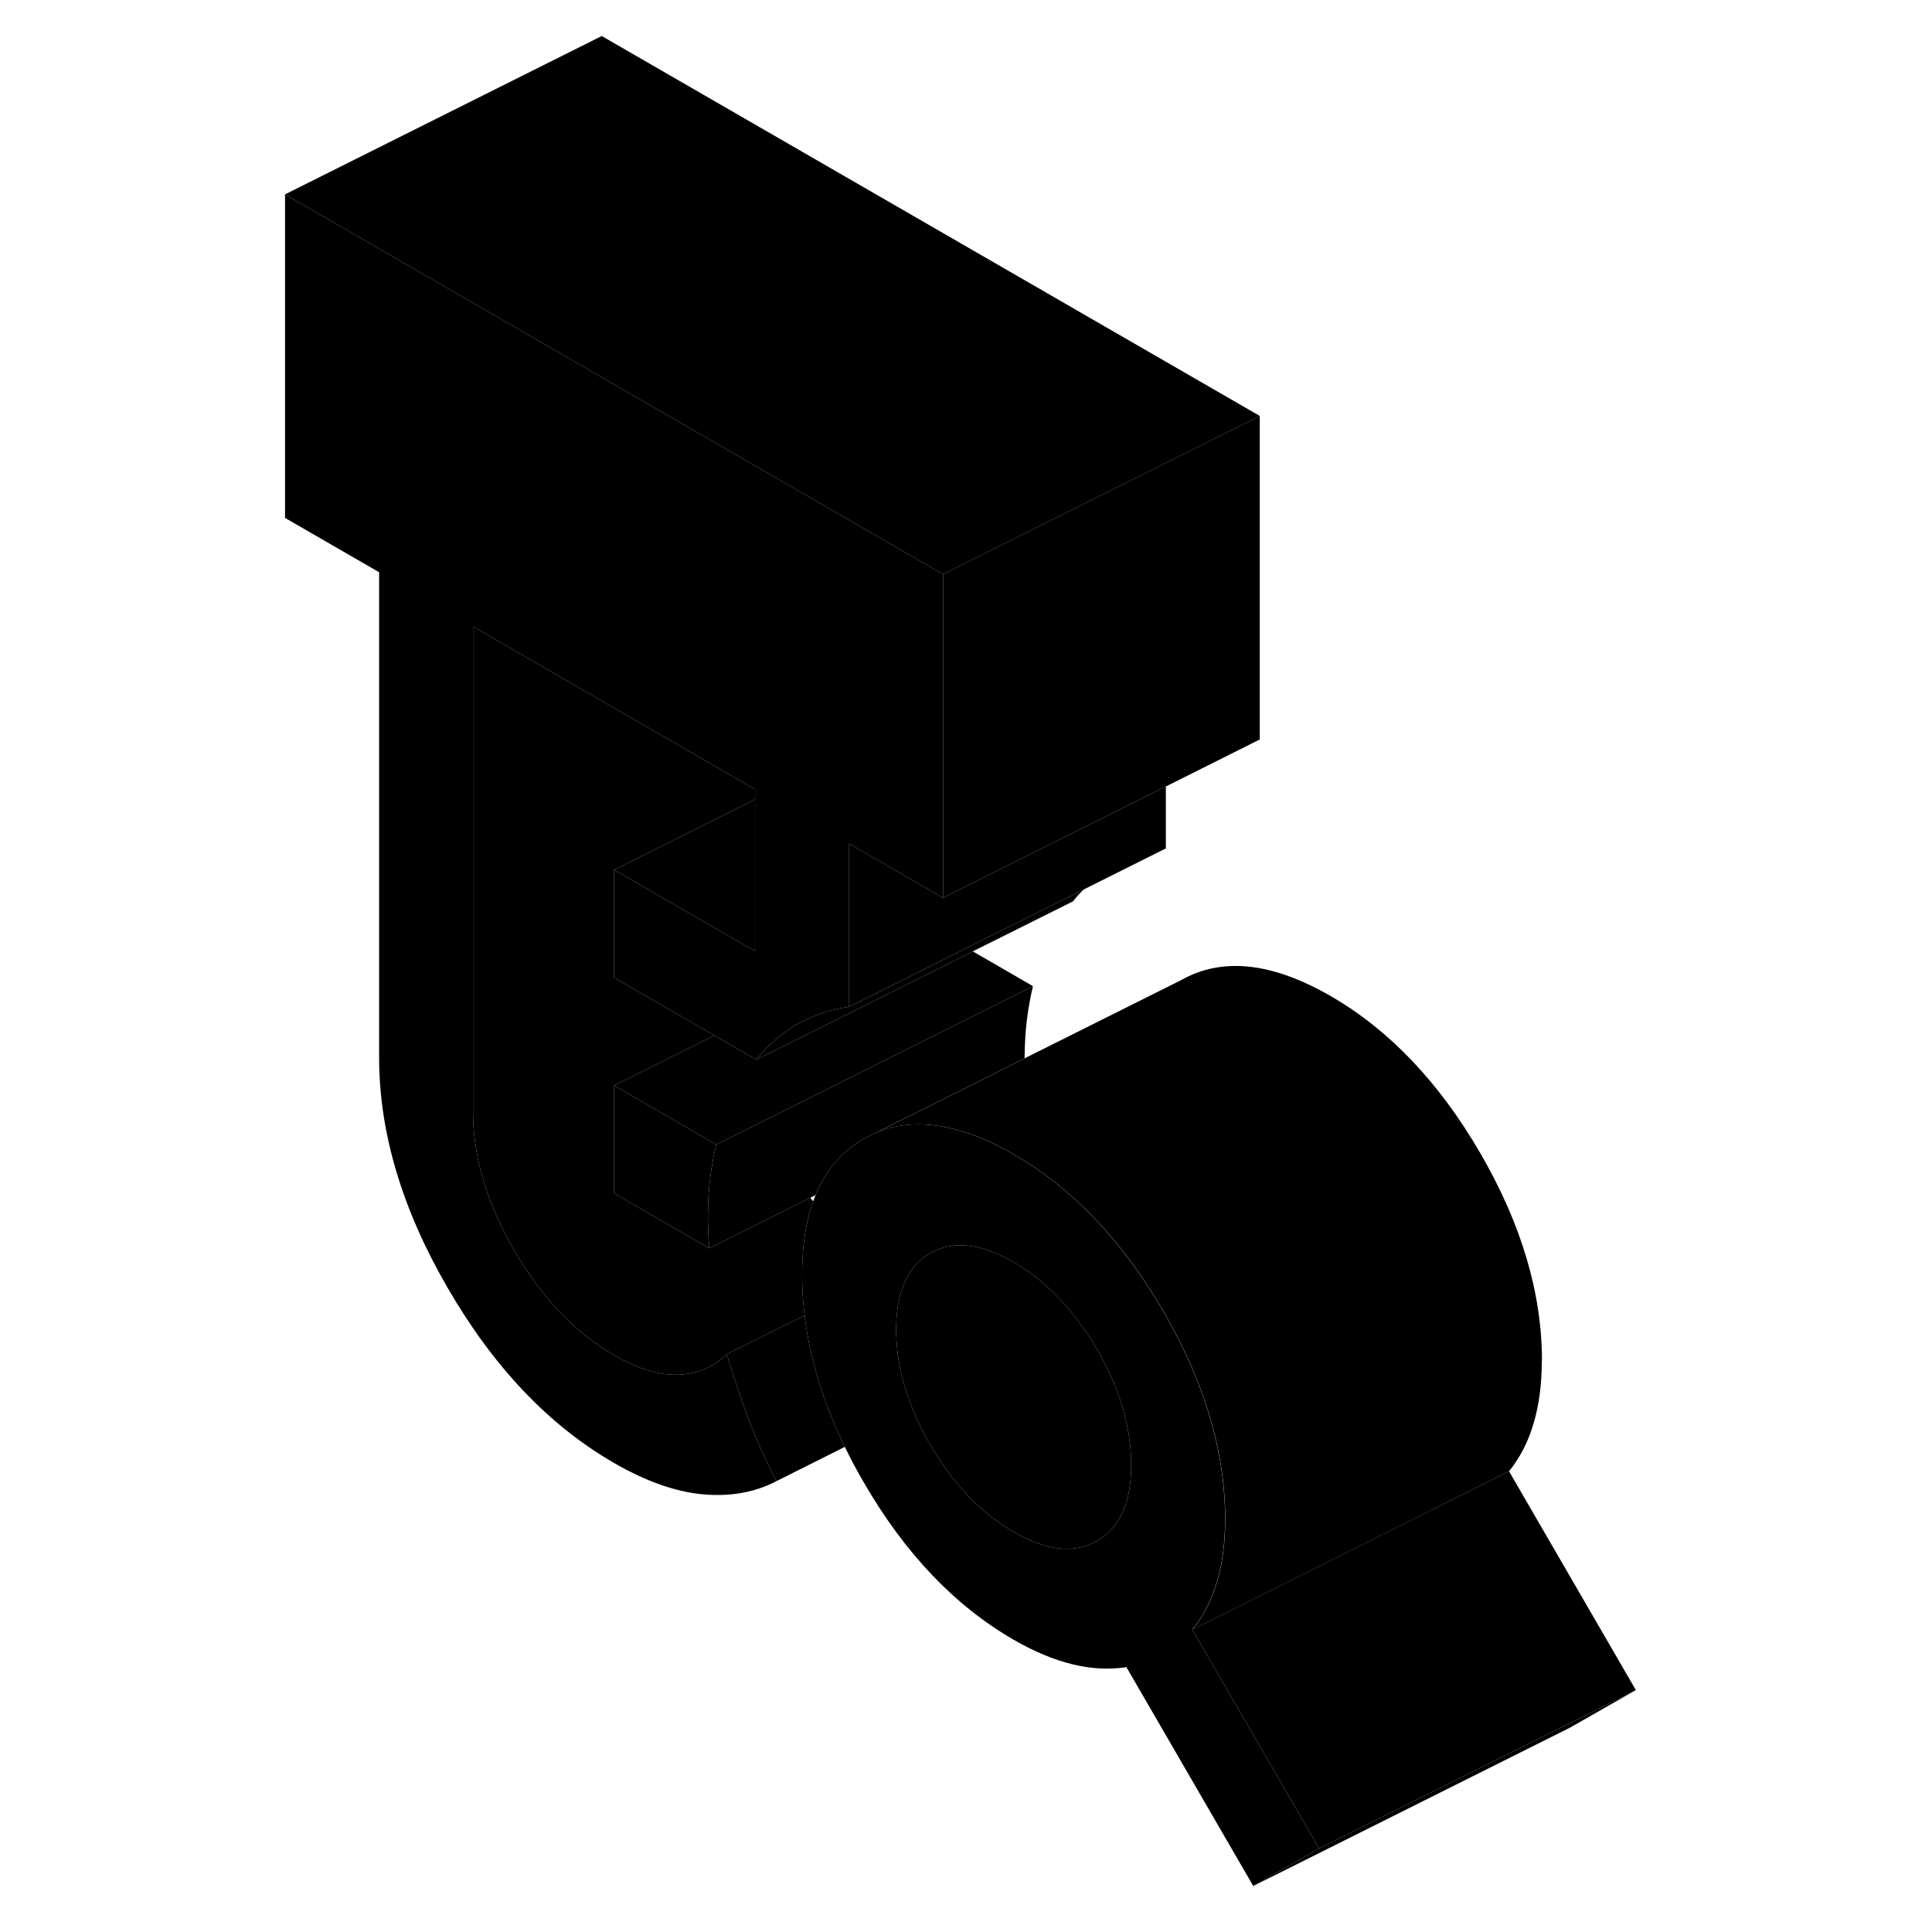 <svg width="48" height="48" viewBox="0 0 90 122" class="pr-icon-iso-duotone-secondary"
     xmlns="http://www.w3.org/2000/svg" stroke-width="1px" stroke-linecap="round" stroke-linejoin="round">
    <path d="M28.79 78.825L22.78 75.355V68.545L29.23 72.275C28.99 73.265 28.83 74.305 28.75 75.395C28.68 76.495 28.69 77.635 28.79 78.825Z" class="pr-icon-iso-duotone-primary-stroke" stroke-linejoin="round"/>
    <path d="M59.29 102.905C59.98 102.055 60.5 101.055 60.84 99.885C61.19 98.725 61.36 97.405 61.36 95.935C61.36 91.675 60.07 87.305 57.47 82.825C54.87 78.345 51.72 75.035 48.01 72.895C46.58 72.065 45.23 71.515 43.97 71.235C42.28 70.845 40.75 70.935 39.36 71.505L38.55 71.905C38.55 71.905 38.53 71.915 38.52 71.925C37.15 72.715 36.14 73.895 35.5 75.465C35.45 75.605 35.4 75.725 35.35 75.855C34.88 77.155 34.65 78.705 34.65 80.505C34.65 81.355 34.7 82.205 34.81 83.065C35.13 85.785 35.98 88.555 37.35 91.365C37.71 92.115 38.11 92.865 38.55 93.615C41.14 98.095 44.3 101.405 48.01 103.545C49.29 104.285 50.53 104.805 51.72 105.095C52.9 105.385 54.04 105.445 55.13 105.275L63.14 119.095L67.3 116.725L59.29 102.905ZM53.28 97.305C51.84 98.125 50.08 97.935 48.01 96.735C45.93 95.535 44.17 93.695 42.74 91.225C42.34 90.545 42 89.865 41.72 89.185C40.96 87.405 40.59 85.655 40.59 83.935C40.59 82.895 40.73 81.995 41.02 81.255C41.35 80.305 41.93 79.595 42.74 79.135C44.17 78.315 45.93 78.505 48.01 79.705C49.67 80.665 51.13 82.045 52.38 83.825C52.38 83.835 52.4 83.835 52.4 83.845C52.71 84.275 53 84.735 53.28 85.215C54.71 87.695 55.43 90.115 55.43 92.505C55.43 94.895 54.71 96.485 53.28 97.305Z" class="pr-icon-iso-duotone-primary-stroke" stroke-linejoin="round"/>
    <path d="M35.17 75.635L35.5 75.475" class="pr-icon-iso-duotone-primary-stroke" stroke-linejoin="round"/>
    <path d="M52.43 56.175C52.19 56.395 51.97 56.645 51.76 56.915L45.43 60.075L42.78 61.405L34.81 65.395L31.76 66.915C32.5 65.985 33.36 65.235 34.35 64.665C34.41 64.635 34.47 64.595 34.53 64.575C35.47 64.065 36.5 63.735 37.62 63.575L42.78 60.995L45.05 59.855L51.38 56.695L52.43 56.175Z" class="pr-icon-iso-duotone-primary-stroke" stroke-linejoin="round"/>
    <path d="M49.23 62.275C48.99 63.265 48.83 64.305 48.75 65.395C48.72 65.865 48.7 66.335 48.7 66.825L46.9 67.735L39.36 71.505L38.55 71.905C38.55 71.905 38.53 71.915 38.52 71.925C37.15 72.715 36.14 73.895 35.5 75.465L35.17 75.635L28.79 78.825C28.69 77.635 28.68 76.495 28.75 75.395C28.83 74.305 28.99 73.265 29.23 72.275L32.02 70.885L36.34 68.725L42.91 65.435L49.23 62.275Z" class="pr-icon-iso-duotone-primary-stroke" stroke-linejoin="round"/>
    <path d="M87.3 106.725L83.141 109.095L63.141 119.095L67.3 116.725L83.011 108.875L87.3 106.725Z" class="pr-icon-iso-duotone-primary-stroke" stroke-linejoin="round"/>
    <path d="M87.3 106.725L83.01 108.875L67.3 116.725L59.29 102.905L74.4 95.345H74.41L79.29 92.905L87.3 106.725Z" class="pr-icon-iso-duotone-primary-stroke" stroke-linejoin="round"/>
    <path d="M55.43 92.505C55.43 94.885 54.71 96.485 53.28 97.305C51.84 98.125 50.08 97.935 48.01 96.735C45.93 95.535 44.17 93.695 42.74 91.225C42.34 90.545 42 89.865 41.72 89.185C40.96 87.405 40.59 85.655 40.59 83.935C40.59 82.895 40.73 81.995 41.02 81.255C41.35 80.305 41.93 79.595 42.74 79.135C44.17 78.315 45.93 78.505 48.01 79.705C49.67 80.665 51.13 82.045 52.38 83.825C52.38 83.835 52.4 83.835 52.4 83.845C52.71 84.275 53 84.735 53.28 85.215C54.71 87.695 55.43 90.115 55.43 92.505Z" class="pr-icon-iso-duotone-primary-stroke" stroke-linejoin="round"/>
    <path d="M49.23 62.275L42.91 65.435L36.34 68.725L32.02 70.885L29.23 72.275L22.78 68.545L29.1 65.385L29.59 65.665L31.76 66.915L34.81 65.395L42.78 61.405L45.43 60.075L49.23 62.275Z" class="pr-icon-iso-duotone-primary-stroke" stroke-linejoin="round"/>
    <path d="M57.62 49.665V53.575L52.44 56.165L52.43 56.175L51.38 56.695L45.05 59.855L42.78 60.995L37.62 63.575V53.275L43.55 56.695L47.74 54.595L57.62 49.665Z" class="pr-icon-iso-duotone-primary-stroke" stroke-linejoin="round"/>
    <path d="M31.68 50.475V60.065L27.97 57.925L22.78 54.925L27.94 52.345L31.68 50.475Z" class="pr-icon-iso-duotone-primary-stroke" stroke-linejoin="round"/>
    <path d="M63.55 26.265V46.695L57.62 49.665L47.74 54.595L43.55 56.695V36.265L44.58 35.745L63.55 26.265Z" class="pr-icon-iso-duotone-primary-stroke" stroke-linejoin="round"/>
    <path d="M63.55 26.265L44.58 35.745L43.55 36.265L33.87 30.675L27.94 27.255L2 12.275L22 2.275L63.55 26.265Z" class="pr-icon-iso-duotone-primary-stroke" stroke-linejoin="round"/>
    <path d="M43.55 36.265V56.695L37.62 53.275V63.575C36.5 63.735 35.47 64.065 34.53 64.575C34.47 64.595 34.41 64.635 34.35 64.665C33.36 65.235 32.5 65.985 31.76 66.915L29.59 65.665L29.1 65.385L22.78 61.735V54.925L27.97 57.925L31.68 60.065V49.845L27.94 47.685L13.87 39.565V70.215C13.87 73.055 14.74 75.965 16.47 78.955C18.2 81.935 20.3 84.145 22.78 85.575C24.26 86.435 25.61 86.845 26.82 86.805C28.03 86.765 29.06 86.335 29.9 85.515C30.3 86.875 30.74 88.215 31.24 89.525C31.73 90.825 32.33 92.165 33.02 93.535C31.68 94.235 30.15 94.515 28.42 94.365C26.69 94.215 24.81 93.555 22.78 92.385C18.67 90.015 15.17 86.335 12.28 81.345C9.38 76.355 7.94 71.495 7.94 66.785V36.135L2 32.705V12.275L27.94 27.255L33.87 30.675L43.55 36.265Z" class="pr-icon-iso-duotone-primary-stroke" stroke-linejoin="round"/>
    <path d="M35.5 75.475L35.17 75.635" class="pr-icon-iso-duotone-primary-stroke" stroke-linejoin="round"/>
    <path d="M34.65 80.505C34.65 81.355 34.7 82.205 34.81 83.065L29.9 85.515C29.06 86.335 28.03 86.765 26.82 86.805C25.61 86.845 24.26 86.435 22.78 85.575C20.3 84.145 18.2 81.935 16.47 78.955C14.74 75.965 13.87 73.055 13.87 70.215V39.565L27.94 47.685L31.68 49.845V50.475L27.94 52.345L22.78 54.925V61.735L29.1 65.385L22.78 68.545V75.355L28.79 78.825L35.17 75.635C35.23 75.715 35.28 75.785 35.35 75.855C34.88 77.155 34.65 78.705 34.65 80.505Z" class="pr-icon-iso-duotone-primary-stroke" stroke-linejoin="round"/>
    <path d="M37.35 91.365L33.02 93.535C32.33 92.165 31.73 90.825 31.24 89.525C30.74 88.215 30.3 86.875 29.9 85.515L34.81 83.065C35.13 85.785 35.98 88.555 37.35 91.365Z" class="pr-icon-iso-duotone-primary-stroke" stroke-linejoin="round"/>
    <path d="M81.36 85.935C81.36 87.405 81.19 88.725 80.84 89.885C80.5 91.055 79.98 92.055 79.29 92.905L74.41 95.345L59.3 102.905C59.99 102.055 60.51 101.055 60.85 99.885C61.2 98.725 61.37 97.405 61.37 95.935C61.37 91.675 60.08 87.305 57.48 82.825C54.88 78.345 51.73 75.035 48.02 72.895C46.59 72.065 45.24 71.515 43.98 71.235C42.29 70.845 40.76 70.935 39.37 71.505L46.91 67.735L48.71 66.825L58.56 61.905C61.15 60.425 64.31 60.755 68.02 62.895C71.73 65.035 74.88 68.345 77.48 72.825C80.08 77.305 81.37 81.675 81.37 85.935H81.36Z" class="pr-icon-iso-duotone-primary-stroke" stroke-linejoin="round"/>
</svg>